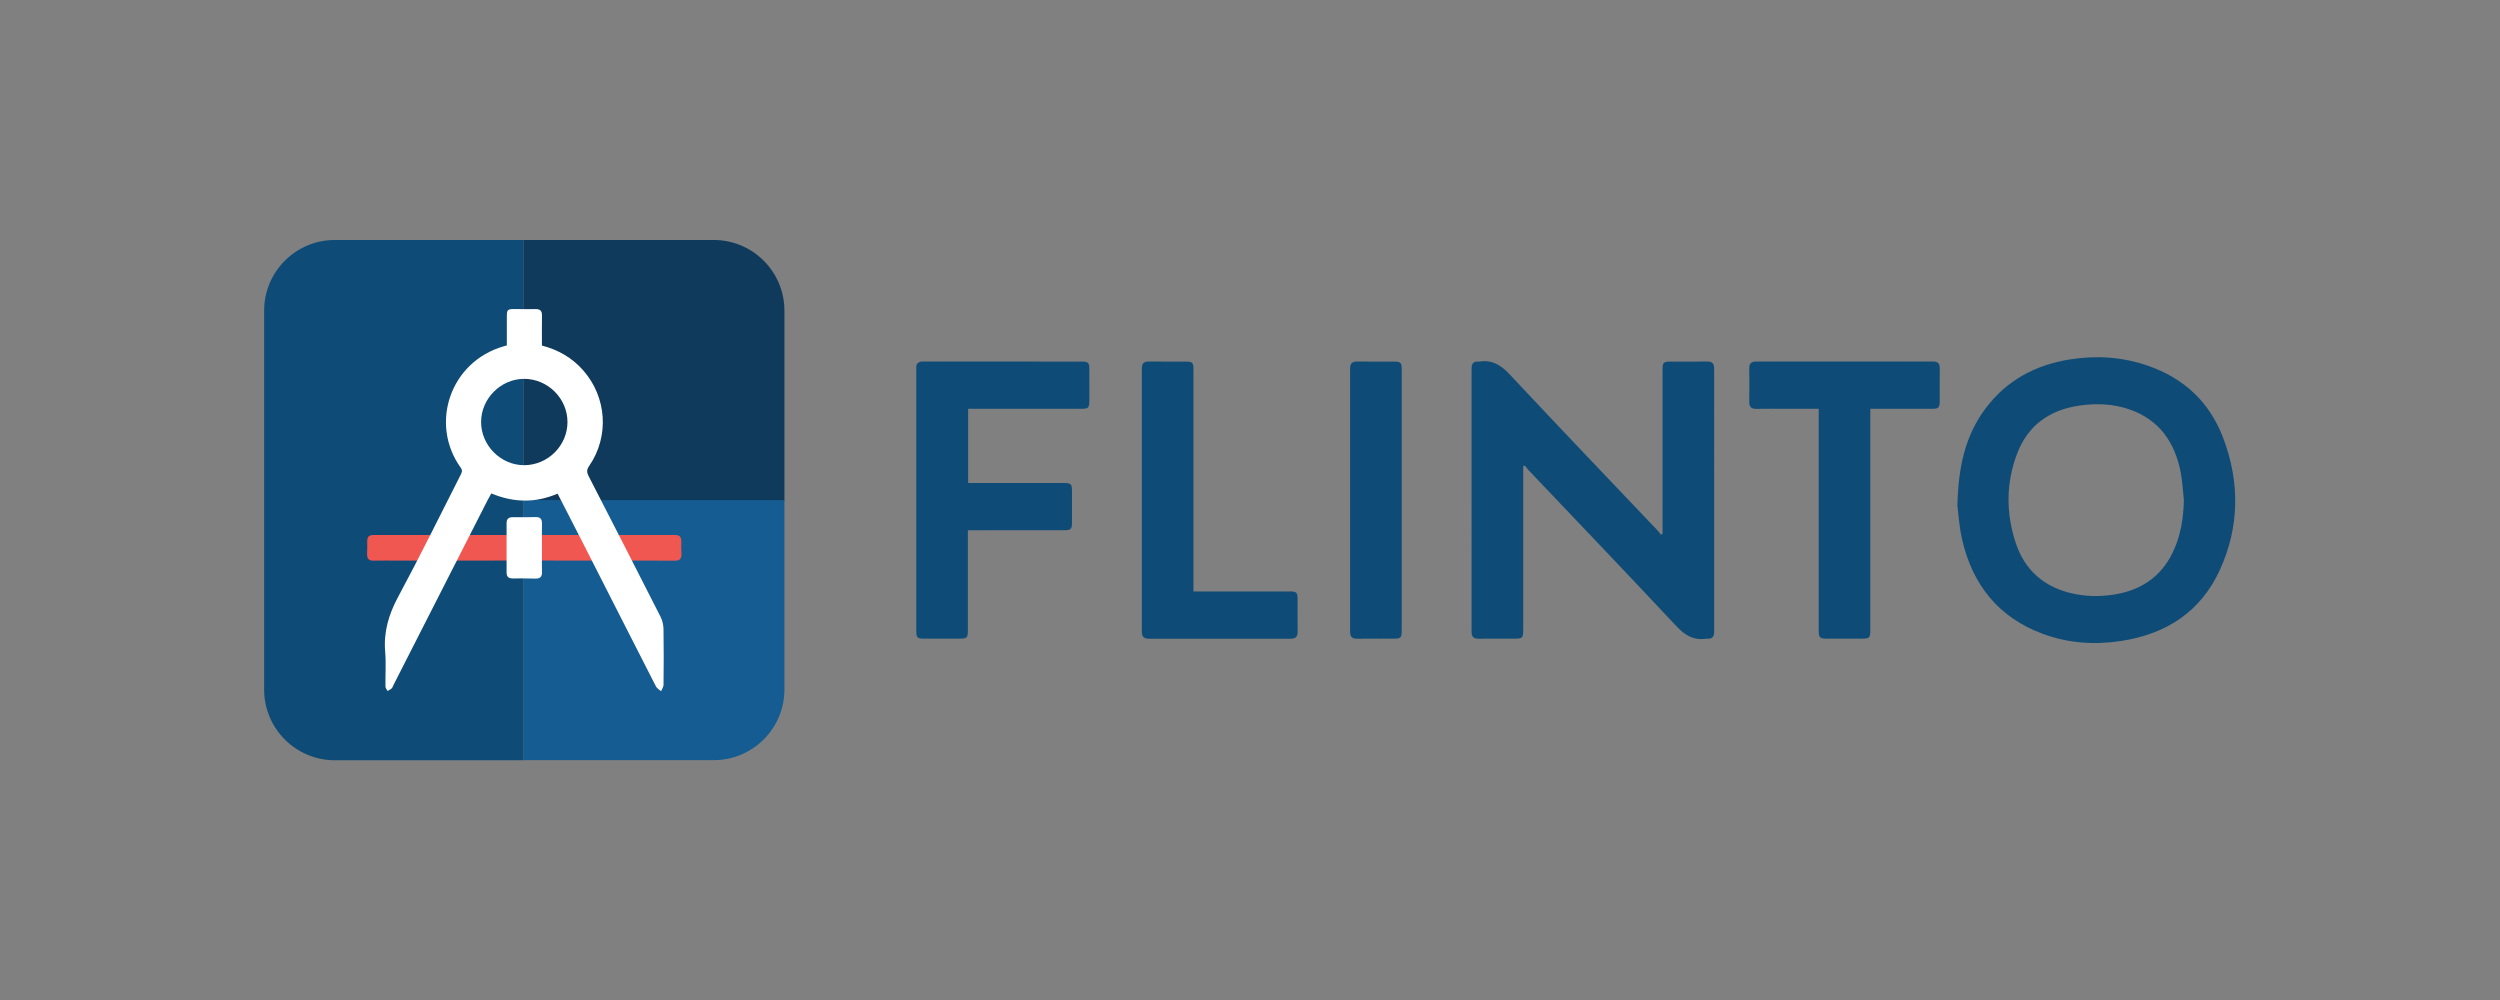 <?xml version="1.0" encoding="UTF-8" standalone="no"?>
<svg
   xmlns:dc="http://purl.org/dc/elements/1.1/"
   xmlns:cc="http://creativecommons.org/ns#"
   xmlns:rdf="http://www.w3.org/1999/02/22-rdf-syntax-ns#"
   xmlns:svg="http://www.w3.org/2000/svg"
   xmlns="http://www.w3.org/2000/svg"
   xmlns:sodipodi="http://sodipodi.sourceforge.net/DTD/sodipodi-0.dtd"
   xmlns:inkscape="http://www.inkscape.org/namespaces/inkscape"
   version="1.1"
   id="svg2"
   xml:space="preserve"
   width="377.953"
   height="151.181"
   viewBox="0 0 377.953 151.181"
   sodipodi:docname="flinto.ai"><rect x="0" y="0" width="377.953" height="151.181" fill="#808080" stroke="none"/><defs
     id="defs6"><clipPath
       clipPathUnits="userSpaceOnUse"
       id="clipPath18"><path
         d="M 0,113.386 H 283.465 V 0 H 0 Z"
         id="path16" /></clipPath></defs><sodipodi:namedview
     pagecolor="#ffffff"
     bordercolor="#666666"
     borderopacity="1"
     objecttolerance="10"
     gridtolerance="10"
     guidetolerance="10"
     inkscape:pageopacity="0"
     inkscape:pageshadow="2"
     inkscape:window-width="640"
     inkscape:window-height="480"
     id="namedview4" /><g
     id="g10"
     inkscape:groupmode="layer"
     inkscape:label="flinto"
     transform="matrix(1.333,0,0,-1.333,0,151.181)"><g
       id="g12"><g
         id="g14"
         clip-path="url(#clipPath18)"><g
           id="g20"
           transform="translate(59.379,27.189)"><path
             d="m 0,0 h -21.401 c -4.431,0 -8.022,3.592 -8.022,8.021 v 42.966 c 0,4.43 3.591,8.022 8.022,8.022 H 0 Z"
             style="fill:#0e4c77;fill-opacity:1;fill-rule:nonzero;stroke:none"
             id="path22" /></g><g
           id="g24"
           transform="translate(59.379,56.611)"><path
             d="m 0,0 h 29.586 v 21.564 c 0,4.431 -3.592,8.022 -8.022,8.022 H 0 Z"
             style="fill:#0f3a5c;fill-opacity:1;fill-rule:nonzero;stroke:none"
             id="path26" /></g><g
           id="g28"
           transform="translate(59.379,27.201)"><path
             d="m 0,0 h 21.564 c 4.43,0 8.022,3.591 8.022,8.021 V 29.492 H 0 Z"
             style="fill:#145c91;fill-opacity:1;fill-rule:nonzero;stroke:none"
             id="path30" /></g><g
           id="g32"
           transform="translate(45.124,49.835)"><path
             d="m 0,0 c -0.921,0 -1.843,0.013 -2.764,-0.006 -0.53,-0.01 -0.738,0.223 -0.725,0.74 0.021,0.861 0.025,0.614 0.016,1.473 -0.005,0.497 0.218,0.697 0.708,0.694 1.843,-0.01 32.36,-0.01 34.202,0 0.49,0.003 0.714,-0.196 0.709,-0.693 C 32.138,1.348 32.141,1.595 32.163,0.735 32.176,0.218 31.969,-0.016 31.438,-0.006 30.517,0.013 0.921,0 0,0"
             style="fill:#f15751;fill-opacity:1;fill-rule:nonzero;stroke:none"
             id="path34" /></g><g
           id="g36"
           transform="translate(61.463,51.283)"><path
             d="m 0,0 c 0,-0.922 -0.014,-1.844 0.005,-2.765 0.011,-0.53 -0.223,-0.737 -0.74,-0.724 -0.86,0.021 -1.721,0.025 -2.58,0.016 -0.498,-0.005 -0.697,0.217 -0.694,0.708 0.01,1.843 0.01,3.686 0,5.529 -0.003,0.489 0.196,0.713 0.693,0.708 0.86,-0.009 1.72,-0.005 2.58,0.016 C -0.219,3.502 0.016,3.295 0.005,2.765 -0.014,1.843 0,0.921 0,0"
             style="fill:#ffffff;fill-opacity:1;fill-rule:nonzero;stroke:none"
             id="path38" /></g><g
           id="g40"
           transform="translate(59.44,60.655)"><path
             d="M 0,0 C -2.652,-0.003 -4.891,2.253 -4.877,4.915 -4.864,7.557 -2.652,9.777 -0.02,9.792 2.678,9.808 4.934,7.561 4.92,4.873 4.906,2.201 2.687,0.003 0,0 m 15.811,-18.587 c -0.008,0.469 -0.124,0.978 -0.336,1.396 -2.702,5.326 -5.426,10.642 -8.158,15.952 -0.219,0.425 -0.233,0.723 0.059,1.147 2.306,3.344 2.009,7.806 -0.678,10.854 -1.255,1.424 -2.825,2.325 -4.676,2.806 0,1.156 -0.012,2.281 0.006,3.406 0.009,0.526 -0.208,0.741 -0.733,0.729 -0.778,-0.018 -1.558,0.004 -2.337,0.004 -0.859,10e-4 -0.914,-0.054 -0.915,-0.905 -10e-4,-1.08 0,-2.159 0,-3.222 -0.154,-0.041 -0.233,-0.061 -0.312,-0.084 -6.123,-1.728 -8.491,-8.804 -4.918,-13.783 0.236,-0.329 0.124,-0.546 -0.019,-0.826 -2.351,-4.611 -4.623,-9.263 -7.078,-13.818 -1.076,-1.998 -1.663,-3.985 -1.471,-6.246 0.11,-1.303 0.011,-2.622 0.031,-3.933 0.003,-0.168 0.155,-0.334 0.237,-0.501 0.159,0.098 0.338,0.175 0.471,0.3 0.098,0.093 0.135,0.249 0.2,0.377 3.563,6.999 7.126,13.999 10.691,20.997 0.125,0.247 0.267,0.484 0.406,0.735 2.525,-1.051 4.991,-1.11 7.518,-0.024 0.93,-1.812 1.83,-3.554 2.72,-5.303 2.811,-5.523 5.615,-11.051 8.438,-16.569 0.112,-0.219 0.381,-0.358 0.577,-0.533 0.098,0.237 0.277,0.474 0.279,0.713 0.022,2.11 0.033,4.22 -0.002,6.331"
             style="fill:#ffffff;fill-opacity:1;fill-rule:nonzero;stroke:none"
             id="path42" /></g><g
           id="g44"
           transform="translate(188.554,52.87)"><path
             d="m 0,0 v 0.655 17.891 c 0,0.905 0.084,0.99 0.973,0.99 1.352,10e-4 2.706,-0.013 4.058,0.006 0.562,0.009 0.826,-0.183 0.826,-0.779 C 5.849,8.803 5.85,-1.156 5.856,-11.116 c 0,-0.543 -0.208,-0.812 -0.762,-0.774 -0.041,0.003 -0.083,0.006 -0.123,-10e-4 -1.435,-0.226 -2.43,0.379 -3.412,1.43 -5.573,5.957 -11.215,11.849 -16.832,17.764 -0.126,0.133 -0.224,0.291 -0.335,0.437 -0.064,-0.021 -0.128,-0.043 -0.192,-0.065 v -0.684 -17.89 c 0,-0.907 -0.082,-0.99 -0.971,-0.991 -1.354,-10e-4 -2.707,0.014 -4.06,-0.006 -0.562,-0.008 -0.826,0.183 -0.825,0.78 0.008,9.959 0.008,19.919 10e-4,29.878 -10e-4,0.543 0.207,0.812 0.762,0.775 0.04,-0.003 0.082,-0.006 0.122,0 1.435,0.227 2.43,-0.379 3.413,-1.43 C -11.786,12.15 -6.144,6.259 -0.526,0.343 -0.401,0.211 -0.303,0.052 -0.192,-0.095 -0.128,-0.063 -0.064,-0.032 0,0"
             style="fill:#0e4c77;fill-opacity:1;fill-rule:nonzero;stroke:none"
             id="path46" /></g><g
           id="g48"
           transform="translate(109.802,67.05)"><path
             d="m 0,0 v -8.416 h 0.737 c 3.382,0 6.764,0.001 10.146,-10e-4 0.77,0 0.891,-0.121 0.893,-0.883 0.003,-1.209 0.003,-2.418 0,-3.627 -0.002,-0.719 -0.132,-0.844 -0.869,-0.844 -3.382,-0.002 -6.764,-10e-4 -10.146,-10e-4 h -0.794 v -0.78 c 0,-3.524 0.001,-7.048 0,-10.572 0,-0.851 -0.095,-0.944 -0.954,-0.945 -1.291,-0.001 -2.583,-0.001 -3.874,0 -0.951,0 -1.023,0.069 -1.023,1 V 4.372 c 0,0.062 0.005,0.124 0,0.185 -0.047,0.575 0.212,0.807 0.793,0.806 6.006,-0.01 12.011,-0.006 18.016,-0.008 0.682,0 0.817,-0.14 0.819,-0.833 C 13.748,3.313 13.747,2.104 13.745,0.896 13.743,0.12 13.627,0.001 12.864,0 8.847,-0.001 4.83,0 0.812,0 Z"
             style="fill:#0e4c77;fill-opacity:1;fill-rule:nonzero;stroke:none"
             id="path50" /></g><g
           id="g52"
           transform="translate(206.269,67.05)"><path
             d="m 0,0 h -3.515 c -1.188,0 -2.378,0.015 -3.566,-0.006 -0.584,-0.011 -0.809,0.232 -0.799,0.807 0.022,1.25 0.022,2.501 0,3.75 -0.01,0.574 0.21,0.813 0.795,0.812 C -0.401,5.353 6.282,5.354 12.965,5.361 13.52,5.362 13.736,5.128 13.729,4.583 13.712,3.333 13.727,2.083 13.723,0.833 13.721,0.14 13.587,0.002 12.902,0.001 10.587,-0.002 8.271,0 5.851,0 v -0.795 -24.223 c 0,-0.991 -0.06,-1.051 -1.034,-1.051 -1.312,0 -2.624,-0.002 -3.936,10e-4 C 0.117,-26.067 0,-25.949 0,-25.173 c -0.001,8.095 0,16.19 0,24.284 z"
             style="fill:#0e4c77;fill-opacity:1;fill-rule:nonzero;stroke:none"
             id="path54" /></g><g
           id="g56"
           transform="translate(135.357,46.337)"><path
             d="m 0,0 h 5.133 c 1.947,0 3.894,0.002 5.841,-0.001 0.693,-0.001 0.832,-0.137 0.834,-0.817 0.005,-1.25 -0.014,-2.5 0.008,-3.749 0.01,-0.585 -0.237,-0.797 -0.811,-0.795 -5.348,0.009 -10.697,0.009 -16.046,-0.001 -0.569,-10e-4 -0.816,0.201 -0.816,0.79 0.008,9.956 0.008,19.912 0,29.868 0,0.596 0.264,0.789 0.825,0.781 1.373,-0.019 2.746,-0.005 4.119,-0.007 C -0.106,26.068 0,25.961 0,25.144 0,17.051 0,8.959 0,0.867 Z"
             style="fill:#0e4c77;fill-opacity:1;fill-rule:nonzero;stroke:none"
             id="path58" /></g><g
           id="g60"
           transform="translate(158.977,56.661)"><path
             d="m 0,0 c 0,-4.897 0,-9.796 -0.001,-14.693 0,-0.905 -0.081,-0.987 -0.974,-0.988 -1.353,-0.001 -2.706,0.014 -4.059,-0.007 -0.564,-0.007 -0.823,0.188 -0.823,0.783 0.008,9.959 0.008,19.918 0,29.878 0,0.597 0.266,0.786 0.827,0.779 1.393,-0.02 2.788,-0.004 4.181,-0.007 0.721,-0.002 0.848,-0.131 0.848,-0.868 C 0,9.918 0,4.959 0,0"
             style="fill:#0e4c77;fill-opacity:1;fill-rule:nonzero;stroke:none"
             id="path62" /></g><g
           id="g64"
           transform="translate(247.684,56.672)"><path
             d="m 0,0 c -0.112,1.035 -0.155,2.083 -0.349,3.103 -0.656,3.457 -2.426,6.053 -5.885,7.228 -1.815,0.616 -3.692,0.685 -5.582,0.417 -3.428,-0.485 -5.906,-2.259 -7.127,-5.531 -1.237,-3.311 -1.236,-6.699 -0.128,-10.047 1.003,-3.033 3.122,-4.931 6.23,-5.692 1.631,-0.399 3.289,-0.428 4.941,-0.164 2.977,0.476 5.257,1.964 6.611,4.723 C -0.369,-4.086 -0.055,-2.081 0,0 m -25.686,-0.639 c 0.095,4.431 0.886,7.974 3.188,11.053 2.397,3.205 5.666,4.939 9.56,5.563 2.998,0.481 5.959,0.287 8.841,-0.707 C -0.005,13.859 2.908,11.148 4.445,7.108 6.36,2.072 6.324,-3.007 4.066,-7.924 c -2.173,-4.732 -6.077,-7.241 -11.156,-8.024 -3.028,-0.468 -6.015,-0.268 -8.891,0.793 -5.047,1.862 -8.006,5.578 -9.179,10.747 -0.329,1.448 -0.416,2.95 -0.526,3.769"
             style="fill:#0e4c77;fill-opacity:1;fill-rule:nonzero;stroke:none"
             id="path66" /></g></g></g></g></svg>
